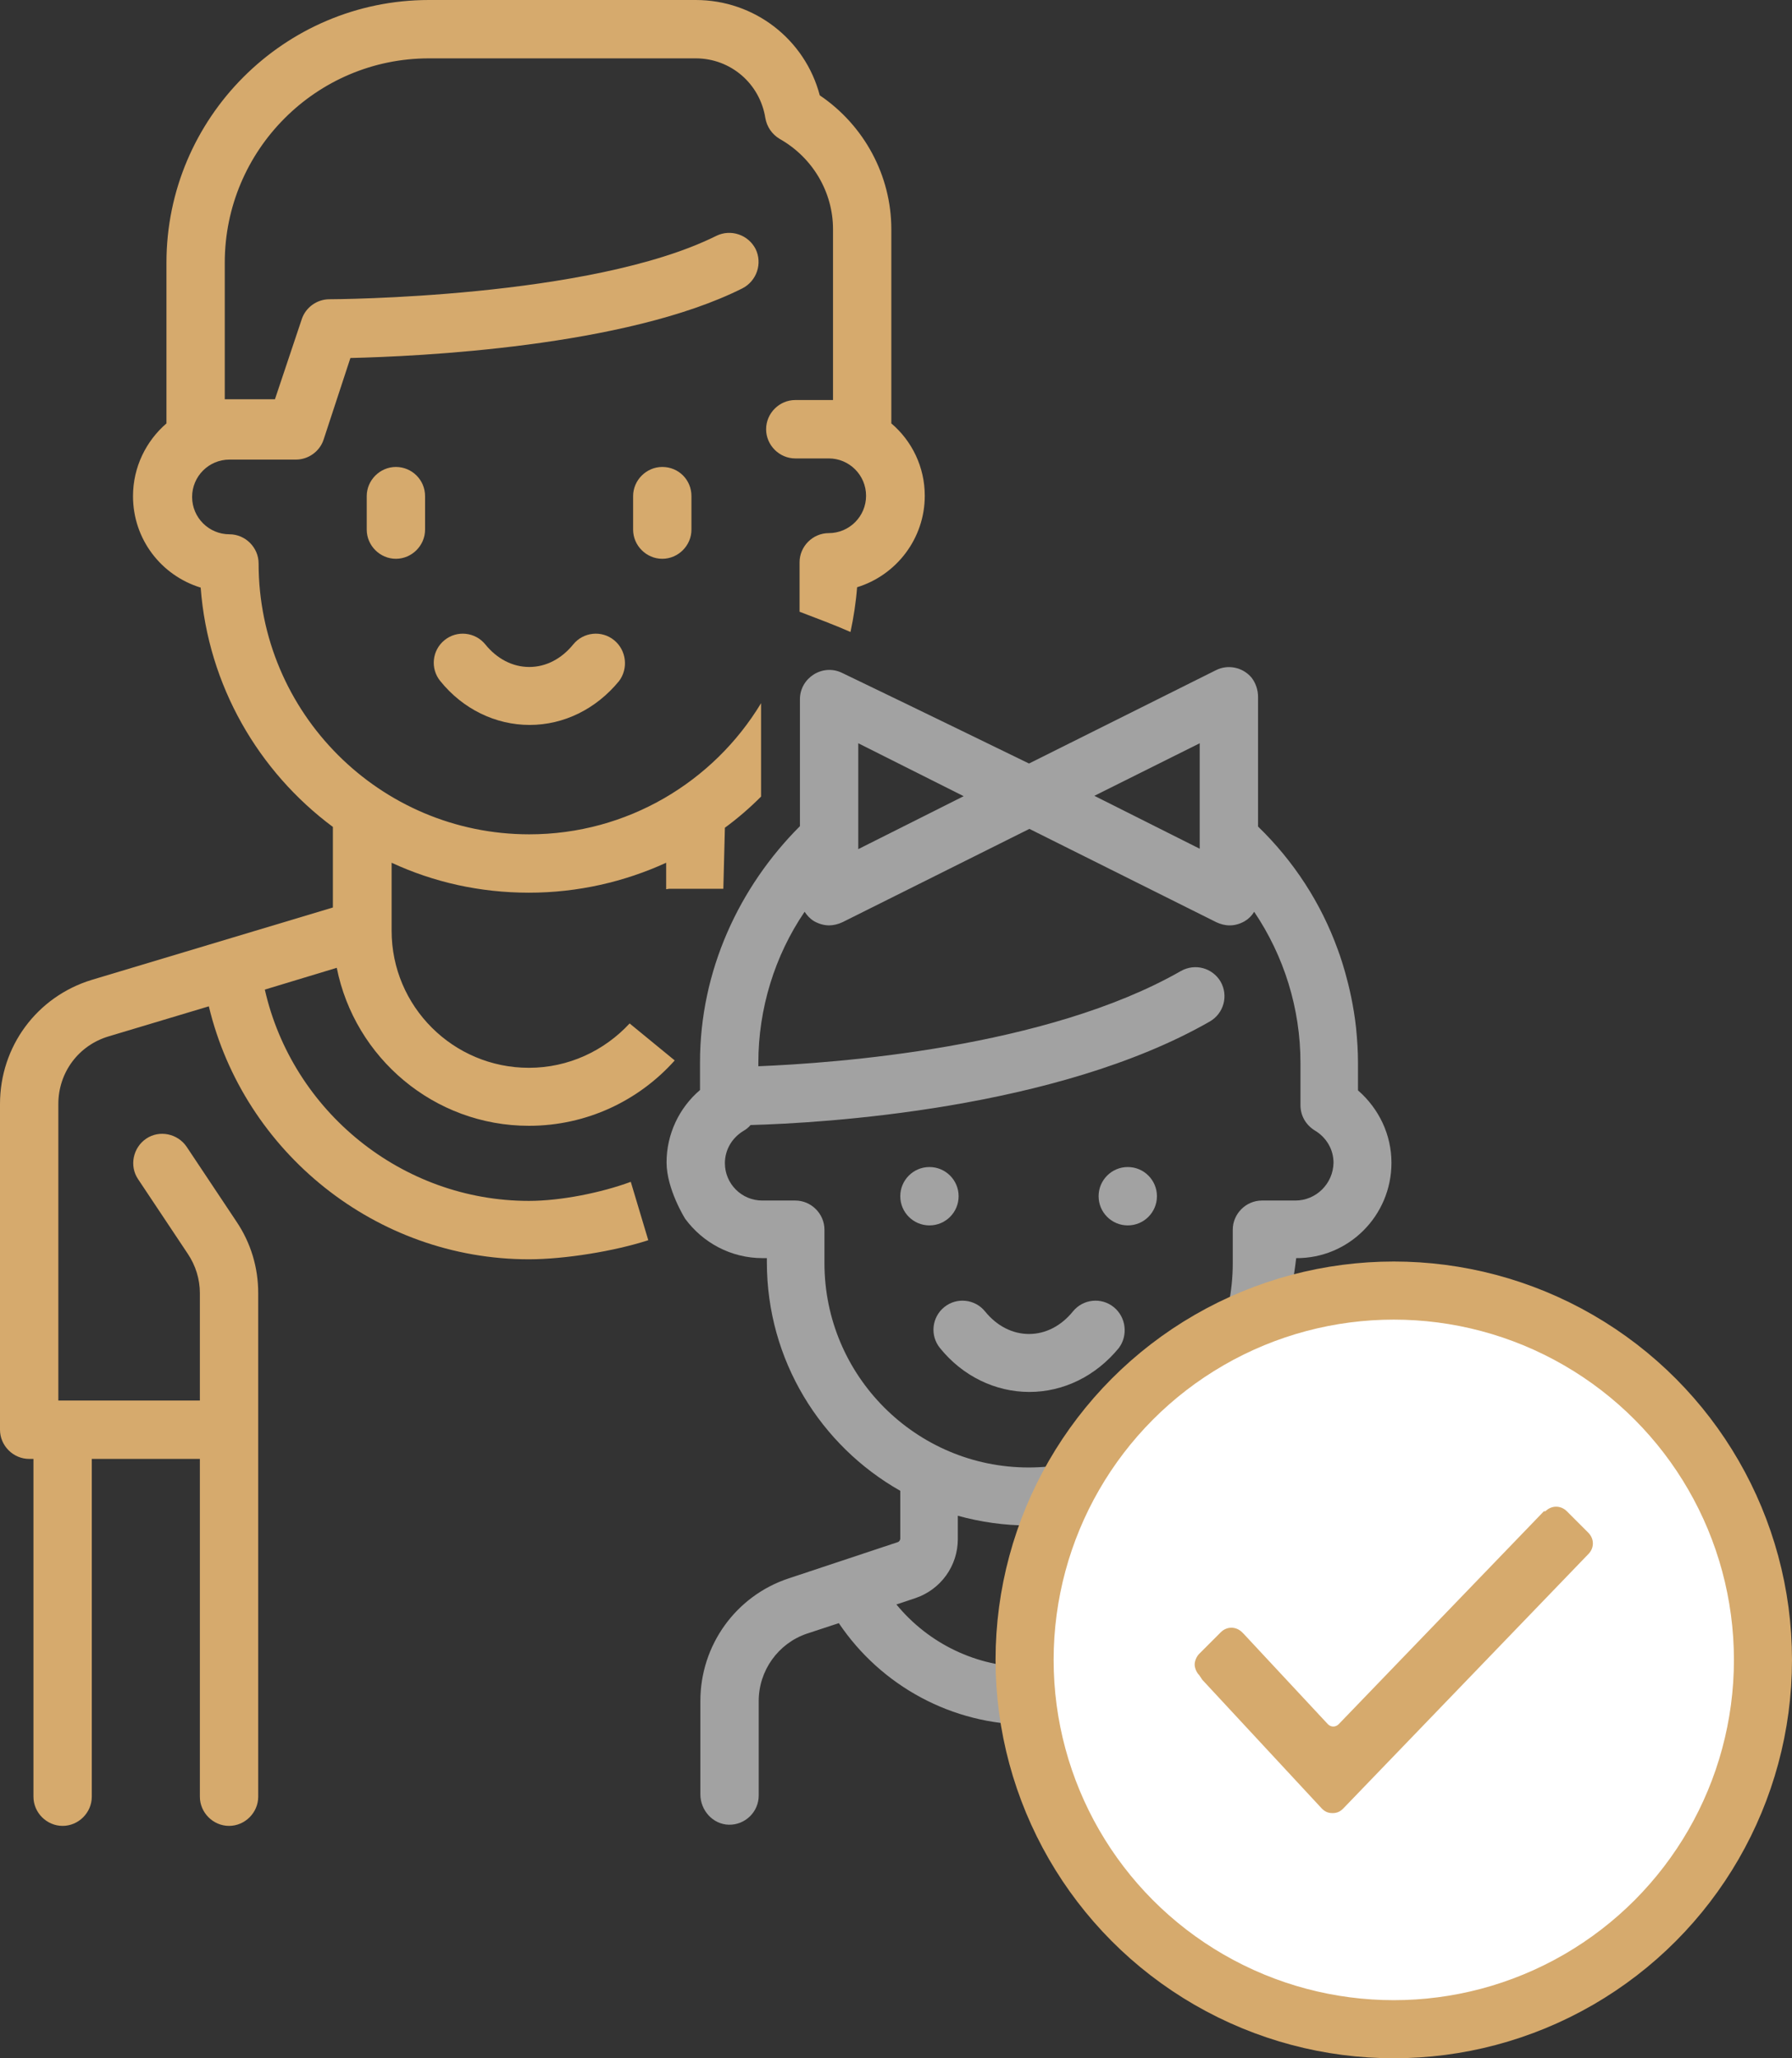 <svg width="54" height="62" viewBox="0 0 54 62" fill="none" xmlns="http://www.w3.org/2000/svg">
<rect x="0" y="0" width="54" height="62" fill="#333333" stroke="none"/>
<path d="M18.504 19.283C18.129 18.978 17.578 19.037 17.273 19.412C16.922 19.845 16.453 20.091 15.949 20.091C15.445 20.091 14.976 19.845 14.625 19.412C14.32 19.037 13.77 18.978 13.395 19.283C13.02 19.587 12.961 20.138 13.266 20.513C13.945 21.357 14.93 21.837 15.961 21.837C16.992 21.837 17.965 21.357 18.656 20.513C18.938 20.138 18.879 19.587 18.504 19.283Z" fill="#D6AA6D"/>
<path d="M11.93 14.066C11.449 14.066 11.051 14.465 11.051 14.945V15.953C11.051 16.434 11.449 16.832 11.93 16.832C12.41 16.832 12.809 16.434 12.809 15.953V14.945C12.809 14.453 12.41 14.066 11.93 14.066Z" fill="#D6AA6D"/>
<path d="M19.957 14.066C19.477 14.066 19.078 14.465 19.078 14.945V15.953C19.078 16.434 19.477 16.832 19.957 16.832C20.438 16.832 20.836 16.434 20.836 15.953V14.945C20.836 14.453 20.449 14.066 19.957 14.066Z" fill="#D6AA6D"/>
<path d="M26.859 12.754V6.904C26.859 5.287 26.039 3.775 24.703 2.872C24.258 1.184 22.734 0 20.965 0H12.926C8.566 0 5.016 3.552 5.016 7.912V12.754C4.406 13.281 4.008 14.066 4.008 14.946C4.008 16.247 4.863 17.337 6.047 17.7C6.27 20.654 7.793 23.245 10.031 24.909V27.336L2.766 29.516C1.113 30.02 0 31.521 0 33.255V43.067C0 43.547 0.398 43.946 0.879 43.946H1.008V54.121C1.008 54.601 1.406 55 1.887 55C2.367 55 2.766 54.601 2.766 54.121V43.946H6.023V54.121C6.023 54.601 6.422 55 6.902 55C7.383 55 7.781 54.601 7.781 54.121V38.953C7.781 38.179 7.559 37.44 7.125 36.796L5.625 34.545C5.355 34.146 4.805 34.029 4.406 34.299C4.008 34.568 3.891 35.119 4.16 35.518L5.66 37.769C5.895 38.12 6.023 38.531 6.023 38.953V42.188H1.758V33.255C1.758 32.306 2.367 31.485 3.281 31.216L6.293 30.313C7.348 34.709 11.332 37.933 15.938 37.933C17.016 37.933 18.527 37.687 19.535 37.358L19.008 35.6C18.117 35.928 16.898 36.174 15.938 36.174C12.117 36.174 8.812 33.478 7.98 29.809L10.148 29.153C10.688 31.861 13.078 33.912 15.938 33.912C17.684 33.912 19.254 33.15 20.332 31.943L18.973 30.829C18.211 31.65 17.133 32.165 15.938 32.165C13.652 32.165 11.801 30.313 11.801 28.039V28.027V25.988C13.066 26.574 14.461 26.89 15.938 26.89C17.414 26.89 18.82 26.562 20.074 25.988V26.785C20.109 26.785 20.133 26.773 20.168 26.773H21.797L21.844 24.933C22.23 24.651 22.594 24.335 22.934 23.995V21.182C21.504 23.55 18.902 25.132 15.949 25.132C11.449 25.132 7.793 21.475 7.793 16.974C7.793 16.493 7.395 16.094 6.914 16.094C6.293 16.094 5.789 15.59 5.789 14.969C5.789 14.348 6.293 13.844 6.914 13.844H8.918C9.293 13.844 9.633 13.598 9.75 13.246L10.559 10.784C12.574 10.737 18.844 10.456 22.371 8.686C22.805 8.463 22.98 7.936 22.77 7.502C22.547 7.068 22.02 6.893 21.586 7.104C17.801 8.991 10.008 9.014 9.926 9.014C9.551 9.014 9.211 9.26 9.094 9.612L8.285 12.027H6.902C6.855 12.027 6.82 12.027 6.773 12.027V7.912C6.773 4.525 9.527 1.758 12.926 1.758H20.965C22.02 1.758 22.898 2.52 23.062 3.552C23.109 3.821 23.262 4.044 23.496 4.185C24.492 4.747 25.102 5.791 25.102 6.904V12.05C25.055 12.05 25.02 12.05 24.973 12.05H23.965C23.484 12.05 23.086 12.449 23.086 12.93C23.086 13.41 23.484 13.809 23.965 13.809H24.973C25.594 13.809 26.098 14.313 26.098 14.934C26.098 15.555 25.594 16.059 24.973 16.059C24.492 16.059 24.094 16.458 24.094 16.938C24.094 16.974 24.094 17.02 24.094 17.056C24.094 17.079 24.094 17.102 24.094 17.126V18.427C24.609 18.626 25.125 18.814 25.629 19.037C25.723 18.591 25.793 18.146 25.828 17.689C27.012 17.325 27.867 16.223 27.867 14.934C27.867 14.066 27.48 13.281 26.859 12.754Z" fill="#D6AA6D"/>
<path d="M33.562 39.374C33.188 39.07 32.637 39.128 32.332 39.503C31.98 39.937 31.512 40.183 31.008 40.183C30.504 40.183 30.035 39.937 29.683 39.503C29.379 39.128 28.828 39.07 28.453 39.374C28.078 39.679 28.02 40.23 28.324 40.605C29.004 41.449 29.988 41.929 31.02 41.929C32.051 41.929 33.023 41.449 33.715 40.605C33.996 40.23 33.938 39.679 33.562 39.374Z" fill="#A2A2A2"/>
<path d="M28.008 36.912C28.493 36.912 28.887 36.519 28.887 36.033C28.887 35.548 28.493 35.154 28.008 35.154C27.522 35.154 27.129 35.548 27.129 36.033C27.129 36.519 27.522 36.912 28.008 36.912Z" fill="#A2A2A2"/>
<path d="M33.984 36.912C34.47 36.912 34.863 36.519 34.863 36.033C34.863 35.548 34.47 35.154 33.984 35.154C33.499 35.154 33.105 35.548 33.105 36.033C33.105 36.519 33.499 36.912 33.984 36.912Z" fill="#A2A2A2"/>
<path d="M41.93 35.026C41.93 34.182 41.555 33.396 40.922 32.845V32.013C40.922 31.661 40.898 31.31 40.863 30.958C40.723 29.657 40.312 28.602 40.312 28.602C39.809 27.207 38.988 25.941 37.91 24.898V20.994C37.91 20.783 37.84 20.572 37.711 20.408C37.441 20.092 36.996 20.01 36.645 20.186L31.008 22.999C31.008 22.999 27.375 21.229 25.371 20.267C24.785 19.986 24.105 20.42 24.105 21.065V24.089C24.105 24.101 24.105 24.112 24.105 24.112V24.886C22.277 26.715 21.094 29.235 21.094 32.001V32.834C20.461 33.373 20.086 34.17 20.086 35.014C20.086 35.823 20.648 36.714 20.648 36.714C21.176 37.429 22.02 37.898 22.98 37.898H23.109V38.026C23.109 40.969 24.727 43.548 27.129 44.907V46.337C27.129 46.396 27.094 46.443 27.047 46.455L23.766 47.545C22.172 48.072 21.105 49.561 21.105 51.237V54.051C21.105 54.531 21.48 54.953 21.961 54.965C22.453 54.977 22.863 54.578 22.863 54.086V51.237C22.863 50.323 23.449 49.502 24.316 49.209L25.277 48.893C26.555 50.792 28.699 51.952 31.008 51.952C33.328 51.952 35.473 50.792 36.738 48.893L37.699 49.209C38.566 49.502 39.152 50.311 39.152 51.237V54.051C39.152 54.531 39.527 54.953 40.008 54.965C40.5 54.977 40.91 54.578 40.91 54.086V51.237C40.91 49.561 39.844 48.072 38.25 47.545L34.969 46.455C34.922 46.443 34.887 46.384 34.887 46.337V44.907C36.68 43.888 38.039 42.188 38.613 40.16C38.93 39.081 39.059 37.898 39.059 37.898C40.641 37.909 41.93 36.62 41.93 35.026ZM36.152 22.389V25.566L32.977 23.972L36.152 22.389ZM25.863 22.389L29.039 23.983L25.863 25.578V22.389ZM34.98 48.33C34.008 49.514 32.555 50.217 30.996 50.217C29.438 50.217 27.984 49.514 27.012 48.33L27.574 48.143C28.348 47.885 28.863 47.17 28.863 46.361V45.658C29.543 45.845 30.258 45.951 30.996 45.951C31.734 45.951 32.449 45.845 33.129 45.658V46.361C33.129 47.17 33.645 47.897 34.418 48.143L34.98 48.33ZM39.035 36.163H38.027C37.547 36.163 37.148 36.561 37.148 37.042V37.921C37.148 37.933 37.148 37.933 37.148 37.944V38.05C37.148 41.438 34.395 44.204 30.996 44.204C27.609 44.204 24.844 41.449 24.844 38.05V37.042C24.844 36.561 24.445 36.163 23.965 36.163H22.969C22.348 36.163 21.844 35.659 21.844 35.037C21.844 34.639 22.055 34.275 22.406 34.064C22.488 34.017 22.559 33.959 22.617 33.889C24.785 33.83 31.828 33.42 36.457 30.77C36.879 30.524 37.02 29.997 36.785 29.575C36.539 29.153 36.012 29.012 35.59 29.247C31.535 31.568 25.16 32.025 22.852 32.118V32.013C22.852 30.384 23.344 28.79 24.246 27.465C24.316 27.57 24.41 27.676 24.527 27.746C24.668 27.828 24.832 27.875 24.984 27.875C25.113 27.875 25.254 27.84 25.383 27.781L31.02 24.968L36.656 27.781C36.785 27.84 36.914 27.875 37.055 27.875C37.219 27.875 37.371 27.828 37.512 27.746C37.629 27.676 37.723 27.582 37.793 27.465C38.695 28.801 39.188 30.384 39.188 32.013V33.291C39.188 33.607 39.352 33.889 39.621 34.053C39.973 34.264 40.184 34.627 40.184 35.026C40.172 35.659 39.656 36.163 39.035 36.163Z" fill="#A2A2A2"/>
<circle cx="42" cy="50" r="11.125" fill="white" stroke="#D6AA6D" stroke-width="1.75"/>
<path d="M36.139 50.462C36.046 50.369 36 50.231 36 50.139C36 50.046 36.046 49.908 36.139 49.815L36.785 49.169C36.969 48.985 37.246 48.985 37.431 49.169L37.477 49.215L40.015 51.938C40.108 52.031 40.246 52.031 40.339 51.938L46.523 45.523H46.569C46.754 45.339 47.031 45.339 47.215 45.523L47.861 46.169C48.046 46.354 48.046 46.631 47.861 46.815L40.477 54.477C40.385 54.569 40.292 54.615 40.154 54.615C40.015 54.615 39.923 54.569 39.831 54.477L36.231 50.6L36.139 50.462Z" fill="#D6AA6D"/>
</svg>

